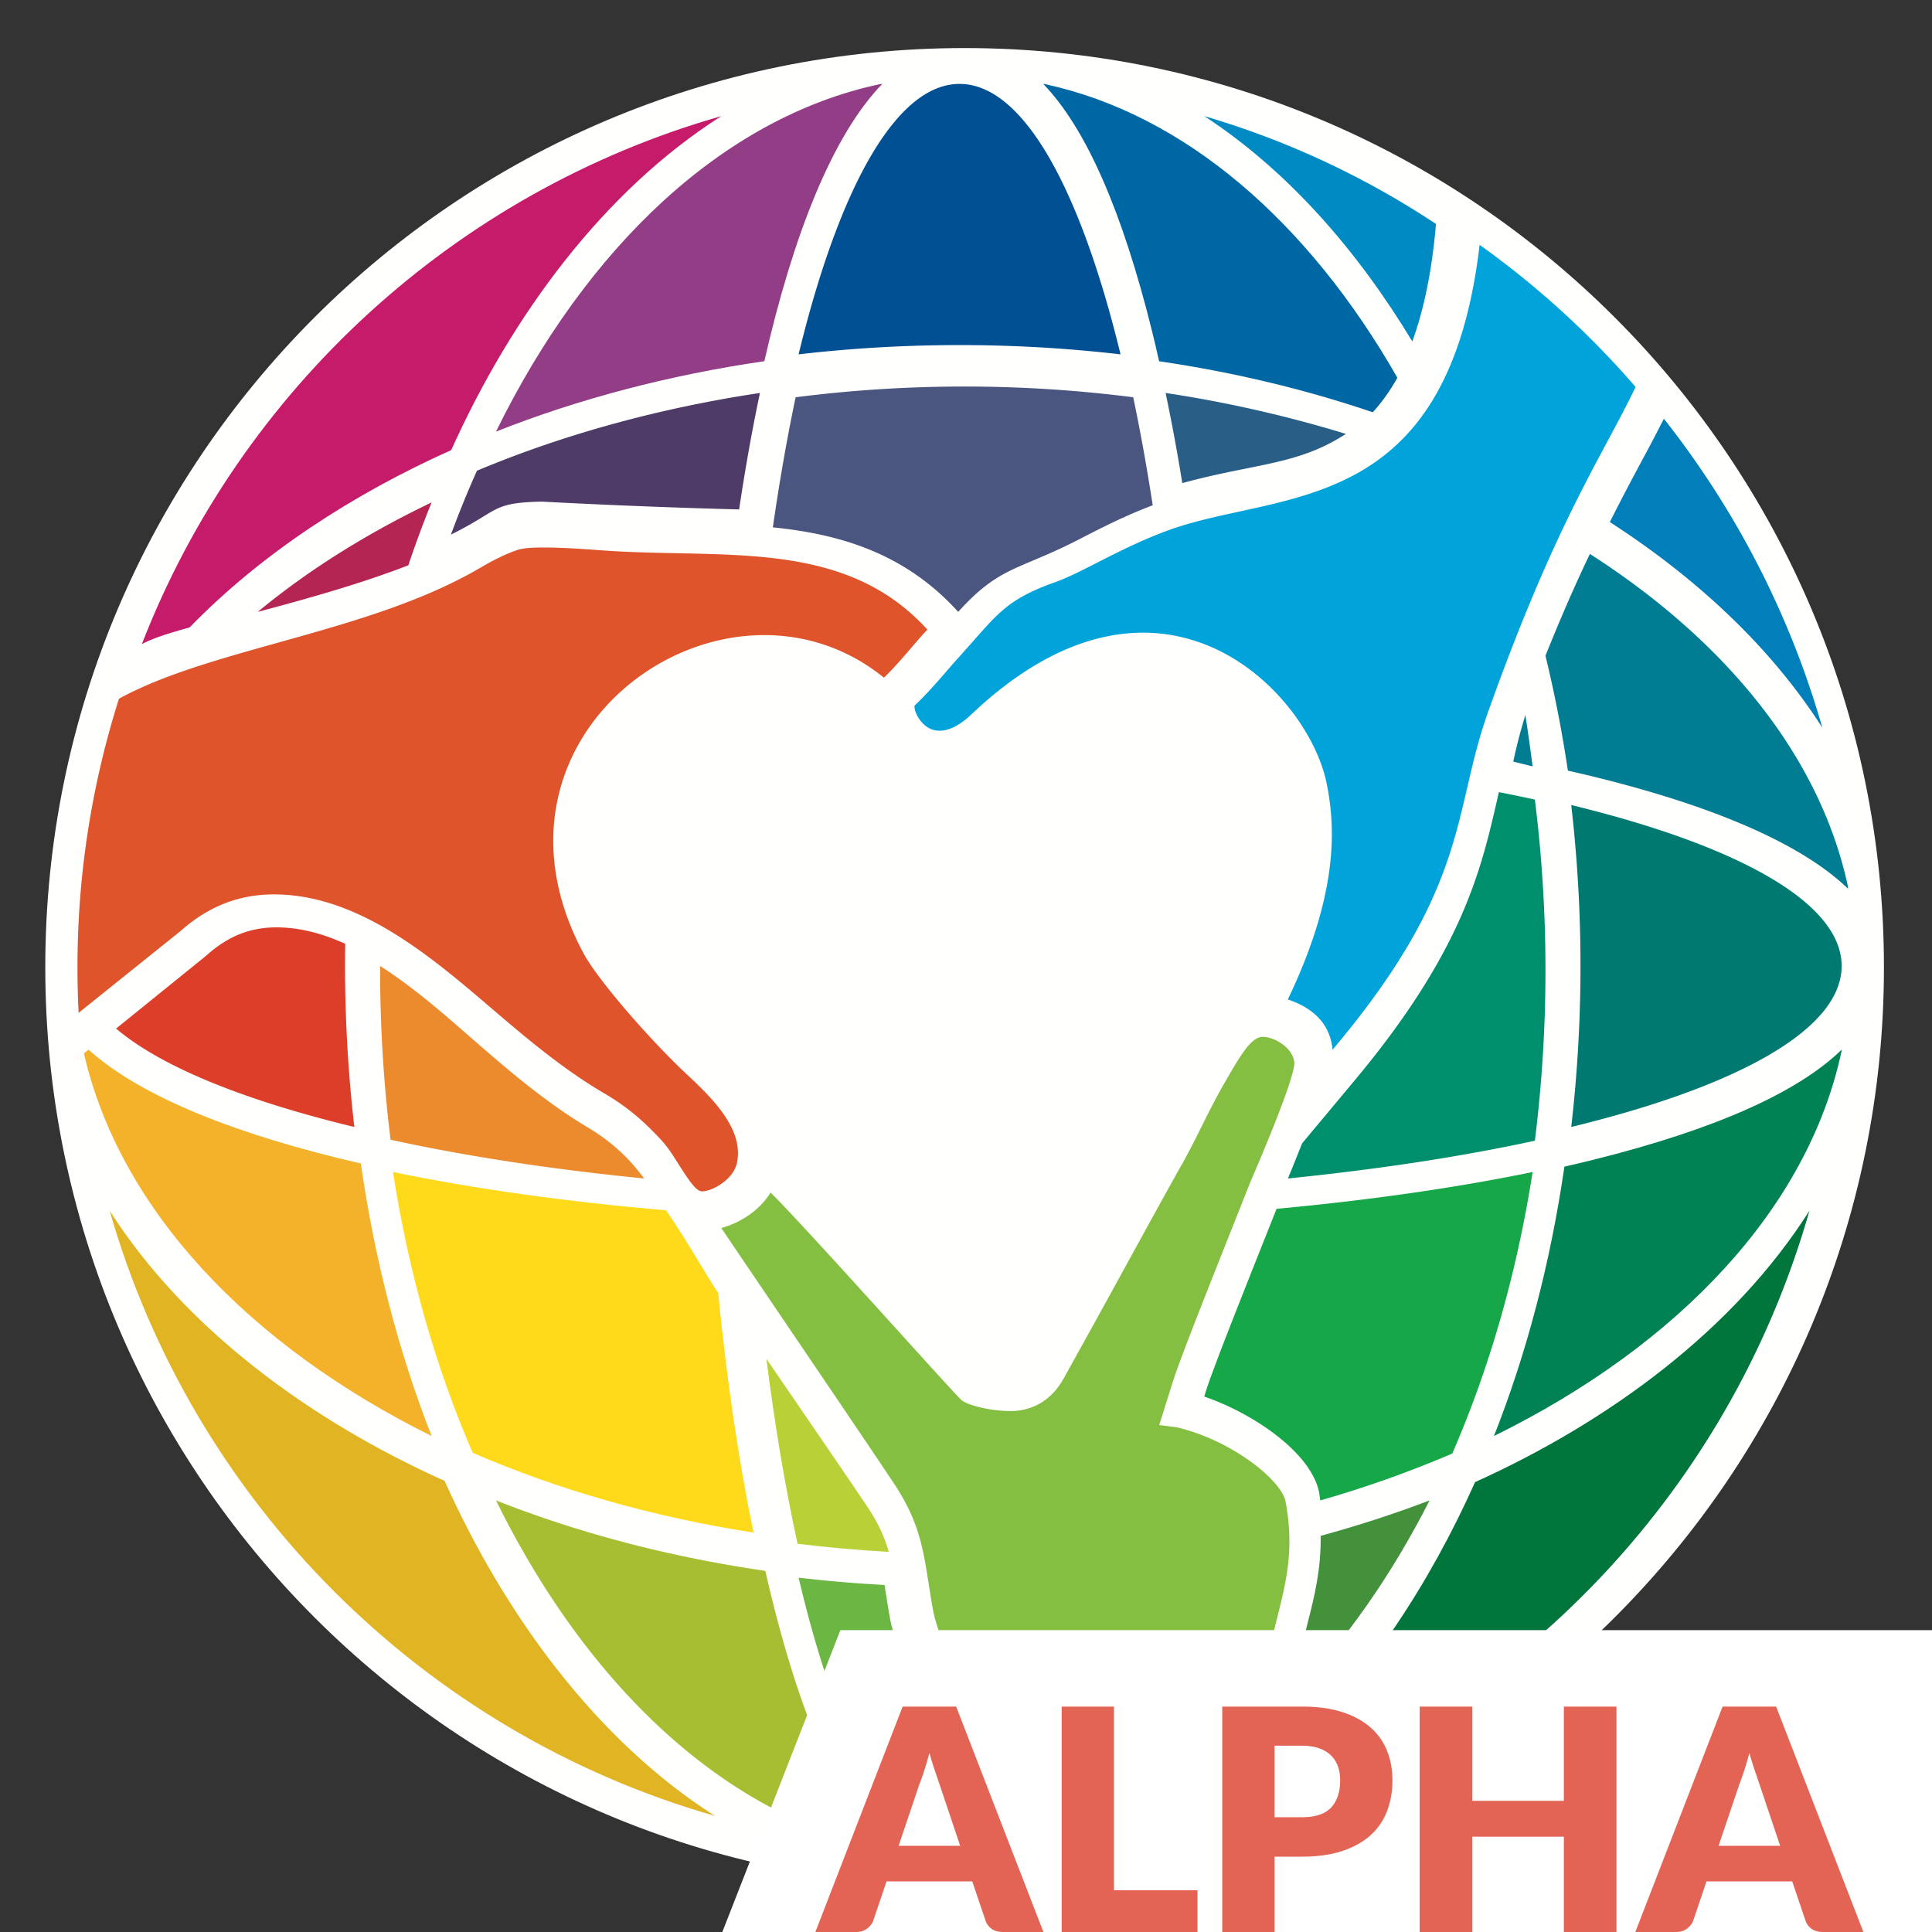 <svg width="256" height="256" xmlns="http://www.w3.org/2000/svg"><rect width="100%" height="100%" fill="#333333" stroke="none"/><g fill="none" fill-rule="evenodd"><path d="M249.632 128.184C249.632 195.46 195.094 250 127.816 250 60.54 250 6 195.461 6 128.184S60.54 6.368 127.816 6.368c67.278 0 121.816 54.539 121.816 121.816" fill="#FFFFFE"/><path d="M178.336 57.494a166.168 166.168 0 0 0-23.888-5.424 250.773 250.773 0 0 1 2.21 11.944c9.67-2.645 15.287-2.356 21.678-6.52" fill="#295E87"/><path d="M200.517 100.919c.852.21 1.72.414 2.56.633a226.034 226.034 0 0 0-.963-6.825c-.174.614-.348 1.205-.531 1.84a66.947 66.947 0 0 0-1.066 4.352" fill="#007D93"/><path d="M117.947 214.53c-.254-1.39-.446-2.659-.637-3.858-.031-.233-.07-.435-.1-.656a180.502 180.502 0 0 1-11.392-.967c5.21 22.072 12.578 35.832 20.74 35.832 1.06 0 2.114-.238 3.148-.698-1.345-3.295-2.919-6.975-4.188-9.948-4.3-10.039-6.955-16.377-7.57-19.705" fill="#6CB644"/><path d="M65.72 57.189c11.032-4.367 23.02-7.502 35.56-9.33 3.835-16.798 9.053-29.974 15.63-36.74-.119.01-.223.018-.332.032-20.737 4.423-38.824 21.523-50.858 46.038" fill="#933D86"/><path d="M148.476 46.951c-5.369-22.073-12.935-35.832-21.328-35.832-8.396 0-15.971 13.76-21.33 35.832a186.034 186.034 0 0 1 42.658 0" fill="#005093"/><path d="M126.967 81.077c5.536-6.132 7.974-5.462 16.025-9.616 2.694-1.388 6.02-3.105 9.75-4.51-.78-5.03-1.637-9.818-2.586-14.312a176.583 176.583 0 0 0-44.73 0c-1.13 5.351-2.137 11.13-3.02 17.237 8.929.905 17.52 3.429 24.56 11.2" fill="#4A5580"/><path d="M101.552 180.042c1.115 8.855 2.503 17.094 4.128 24.515 4 .493 8.03.846 12.082 1.08-.54-1.919-1.329-3.727-2.791-5.933-1.762-2.629-7.918-11.631-13.419-19.662" fill="#B9D137"/><path d="M138.427 11.139c-.065-.007-.122-.014-.19-.02 5.659 5.872 10.485 16.863 14.45 32.903.31 1.257.61 2.545.9 3.847 9.856 1.444 19.353 3.718 28.316 6.76 1.174-1.296 2.269-2.81 3.258-4.573-11.808-20.676-28.205-34.936-46.734-38.917" fill="#0067A5"/><path d="M207.749 102.112c16.975 3.834 30.303 9.063 37.132 15.65-.007-.115-.021-.227-.027-.343-3.685-17.109-16.08-32.417-34.186-44.02-1.793 3.746-3.74 8.129-5.885 13.498a169.865 169.865 0 0 1 2.966 15.215" fill="#007D93"/><path d="M244.028 128c0-8.394-13.76-15.965-35.832-21.329a186.137 186.137 0 0 1 0 42.658c22.072-5.364 35.832-12.934 35.832-21.33" fill="#007A70"/><path d="M179.53 143.12l-6.998 8.387a297.693 297.693 0 0 1-1.875 4.647c12.01-1.212 23.057-2.906 32.722-5.003a182.599 182.599 0 0 0 0-45.205 194.48 194.48 0 0 0-4.77-.981c-.076.31-.15.622-.213.937-2.168 9.442-4.625 20.149-18.866 37.218" fill="#008F6D"/><path d="M207.293 154.587c-1.833 12.594-4.96 24.622-9.335 35.693 24.513-12.065 41.62-30.202 46.056-50.99.002-.068.009-.134.014-.2-5.869 5.706-16.856 10.589-32.894 14.582-1.251.316-2.541.616-3.841.915" fill="#008255"/><path d="M171.51 224.406c6.846-7.07 12.898-15.72 17.917-25.595-4.652 1.781-9.482 3.34-14.433 4.696.07 4.43-.834 8.046-1.73 11.563-.716 2.827-1.455 5.75-1.754 9.336" fill="#43913A"/><path d="M25.128 83.134c9.525-9.814 21.72-17.697 34.663-23.497C67.85 41.747 80 25.293 95.581 15.385c-35.242 10.055-63.663 36.2-76.784 69.958 1.228-.63 2.565-1.168 6.331-2.209" fill="#C61A6A"/><path d="M159.68 184.69l-.114.362c6.947 2.4 14.276 7.674 15.225 12.734.066.354.097.682.154 1.025a146.135 146.135 0 0 0 17.489-6.21c4.89-11.233 8.543-23.813 10.643-37.3-10.243 2.107-21.71 3.741-33.927 4.875l-1.894 4.769c-3.36 8.457-6.832 17.202-7.577 19.746" fill="#15A748"/><path d="M213.315 69.177c11.367 7.342 21.297 16.492 28.154 27.257-4.312-15.093-11.53-28.95-20.997-40.951a223.442 223.442 0 0 1-2.829 5.396c-1.324 2.478-2.763 5.158-4.328 8.298" fill="#007FBA"/><path d="M159.566 15.385c11.02 7.178 20.284 17.78 27.573 29.86 1.5-4.112 2.593-9.22 3.14-15.573-9.39-6.211-19.71-11.072-30.713-14.287" fill="#008AC4"/><path d="M58.913 196.225c-17.926-8.054-34.44-20.208-44.382-35.805 11.06 38.67 41.53 69.14 80.196 80.195-15.59-9.935-27.75-26.44-35.814-44.39" fill="#E1B424"/><path d="M195.454 196.39c-5.995 13.406-14.231 25.98-24.438 35.649-.13 1.693-.244 3.408-.359 5.164 33.35-13.344 59.136-41.7 69.105-76.783-9.913 15.654-26.389 27.874-44.308 35.97" fill="#00753C"/><path d="M57.189 66.573c-8.676 4.152-16.428 9.036-23.035 14.504 6.775-1.802 13.794-3.779 19.956-6.176a139.385 139.385 0 0 1 3.079-8.328" fill="#B42554"/><path d="M71.768 66.467c14.7.775 26.104 1.03 26.171 1.034.802-5.372 1.72-10.542 2.76-15.431-13.558 2.035-26.205 5.57-37.5 10.3a133.844 133.844 0 0 0-3.45 8.47c6.527-3.232 5.32-4.227 12.02-4.373" fill="#4F3B68"/><path d="M77.981 149.454c-5.954-3.563-10.995-7.96-15.874-12.214-3.537-3.09-7.5-6.547-11.743-9.24-.012 7.706.446 15.41 1.387 23.018 9.89 2.17 21.24 3.912 33.592 5.136a25.738 25.738 0 0 0-2.505-2.938 24.788 24.788 0 0 0-4.857-3.762" fill="#EB8B2D"/><path d="M57.189 190.28c-4.394-11.203-7.543-23.372-9.379-36.11-16.22-3.73-29.064-8.772-36.081-15.08l-.61.488c4.752 20.658 21.793 38.663 46.07 50.702" fill="#F3B229"/><path d="M88.268 160.38c-12.942-1.122-25.246-2.814-36.198-5.08 2.085 13.457 5.71 26.003 10.561 37.205 11.207 4.858 23.754 8.485 37.215 10.572-1.994-9.636-3.564-20.35-4.685-31.766-1.857-2.765-3.89-6.538-6.893-10.931" fill="#FFDA1A"/><path d="M27.421 126.548l-.177.148-11.86 9.591c5.898 5.033 16.932 9.512 31.567 13.042a186.778 186.778 0 0 1-1.21-24.272c-2.944-1.336-5.995-2.176-9.102-2.176-3.484 0-6.412 1.164-9.218 3.667" fill="#DC3E2A"/><path d="M101.411 208.146c-12.592-1.826-24.62-4.964-35.69-9.335 12.067 24.516 30.205 41.626 51 46.052.055.007.12.014.188.018-5.708-5.868-10.594-16.854-14.585-32.889a198.209 198.209 0 0 1-.913-3.846" fill="#A7BE33"/><path d="M36.303 118.513c11.01 0 20.556 8.028 28.483 14.807 4.76 4.068 9.68 8.276 15.316 11.577a29.742 29.742 0 0 1 5.809 4.414c2.571 2.514 2.75 3.014 4.097 5.107 1.374 2.135 2.252 3.442 3.018 3.442 1.29 0 4.086-1.486 4.608-3.703 1.013-4.51-3.282-8.675-6.657-11.83-4.73-4.42-11.744-12.41-13.703-16.085-15.706-29.488 18.933-53.4 39.85-36.446 2.121-2.03 4.074-4.598 5.757-6.372-11.11-12.207-27.15-9.312-43.284-10.51-2.259-.168-8.96-.685-10.876-.088-1.917.597-3.921 1.728-5.141 2.444-14.716 8.6-35.462 10.538-47.817 17.313a117.494 117.494 0 0 0-5.497 35.606c0 2.017.05 4.022.151 6.016l13.536-10.862c3.667-3.251 7.708-4.83 12.35-4.83" fill="#DF542A"/><path d="M154.825 70.262c-6.31 2.3-11.392 5.591-14.955 6.86-6.925 2.451-7.812 4.465-12.997 10.163-1.517 1.69-3.524 4.173-5.687 6.208-.037.104-.017.852.593 1.74 1.781 2.62 4.559 1.686 6.869-.513 24.89-23.648 44.694-3.22 47.158 9.162 1.145 5.738 1.588 14.456-5.162 28.554 3.319 1.111 5.598 3.176 5.927 6.655 18.263-21.636 15.877-31.491 20.593-44.704 9.057-25.428 15.206-34.007 19.563-43.11a117.692 117.692 0 0 0-20.669-18.83c-4.282 36.346-26.45 32.432-41.233 37.815" fill="#00A3DA"/><path d="M167.339 225.083c.737-10.841 4.953-15.731 3.002-26.136-.51-2.713-6.936-8.052-14.415-9.822l-2.323-.297 1.65-5.25c1.018-3.441 6.09-15.985 10.364-26.8.464-1.105 6.045-13.92 5.89-16.031-.265-1.997-2.692-3.362-4.22-3.362-1.531 0-3.12 2.794-4.823 5.752-2.282 3.893-3.766 7.43-5.868 11.182l-.008-.007c-2.218 3.957-4.47 8.065-7.008 12.683a2247.141 2247.141 0 0 1-8.668 15.708c-1.533 2.75-4.014 4.267-7.002 4.267-2.733 0-5.625-.77-6.463-1.415-.837-.645-20.594-22.858-25.342-27.537-1.446 2.348-3.89 3.952-6.525 4.707 7.101 10.515 20.425 30.11 22.975 33.997 4.02 6.121 3.872 10.151 5.118 16.826.898 4.794 8.663 21.146 12.745 31.333a117.916 117.916 0 0 0 29.973-6.119c.26-4.874.653-9.376.948-13.68" fill="#84BF41"/><path fill="#FFF" d="M111.356 216H256v40H95.712z"/><path d="M138.258 256h-5.371c-.601 0-1.097-.14-1.486-.42a2.17 2.17 0 0 1-.81-1.077l-1.763-5.206h-11.357l-1.763 5.207c-.137.382-.403.727-.8 1.035-.396.307-.881.461-1.455.461h-5.412l11.562-29.869h7.093L138.258 256zm-19.188-11.418h8.159l-2.747-8.18c-.178-.52-.386-1.13-.625-1.835a46.649 46.649 0 0 1-.707-2.286 40.742 40.742 0 0 1-.677 2.317c-.232.71-.451 1.326-.656 1.845l-2.747 8.138zm28.536 5.883h11.07V256h-17.999v-29.869h6.929v24.334zm21.279-4.448V256h-6.929v-29.869h10.537c2.105 0 3.912.25 5.422.749 1.51.499 2.754 1.185 3.731 2.06a8.032 8.032 0 0 1 2.163 3.096c.465 1.189.697 2.473.697 3.853 0 1.49-.24 2.857-.718 4.1a8.227 8.227 0 0 1-2.193 3.198c-.984.889-2.231 1.582-3.741 2.081-1.51.5-3.297.749-5.361.749h-3.608zm0-5.228h3.608c1.804 0 3.102-.43 3.895-1.291.793-.862 1.189-2.064 1.189-3.608 0-.684-.102-1.306-.308-1.866a3.796 3.796 0 0 0-.932-1.445c-.417-.403-.943-.714-1.579-.933-.635-.219-1.39-.328-2.265-.328h-3.608v9.471zM214.19 256h-6.97v-12.628h-12.136V256h-6.97v-29.869h6.97v12.485h12.136v-12.485h6.97V256zm32.718 0h-5.371c-.601 0-1.097-.14-1.486-.42a2.17 2.17 0 0 1-.81-1.077l-1.763-5.206h-11.357l-1.763 5.207c-.137.382-.403.727-.8 1.035-.396.307-.881.461-1.455.461h-5.412l11.562-29.869h7.093L246.908 256zm-19.188-11.418h8.159l-2.747-8.18c-.178-.52-.386-1.13-.625-1.835a46.649 46.649 0 0 1-.708-2.286 40.742 40.742 0 0 1-.676 2.317c-.232.71-.451 1.326-.656 1.845l-2.747 8.138z" fill-opacity=".8" fill="#DC3E2A"/></g></svg>